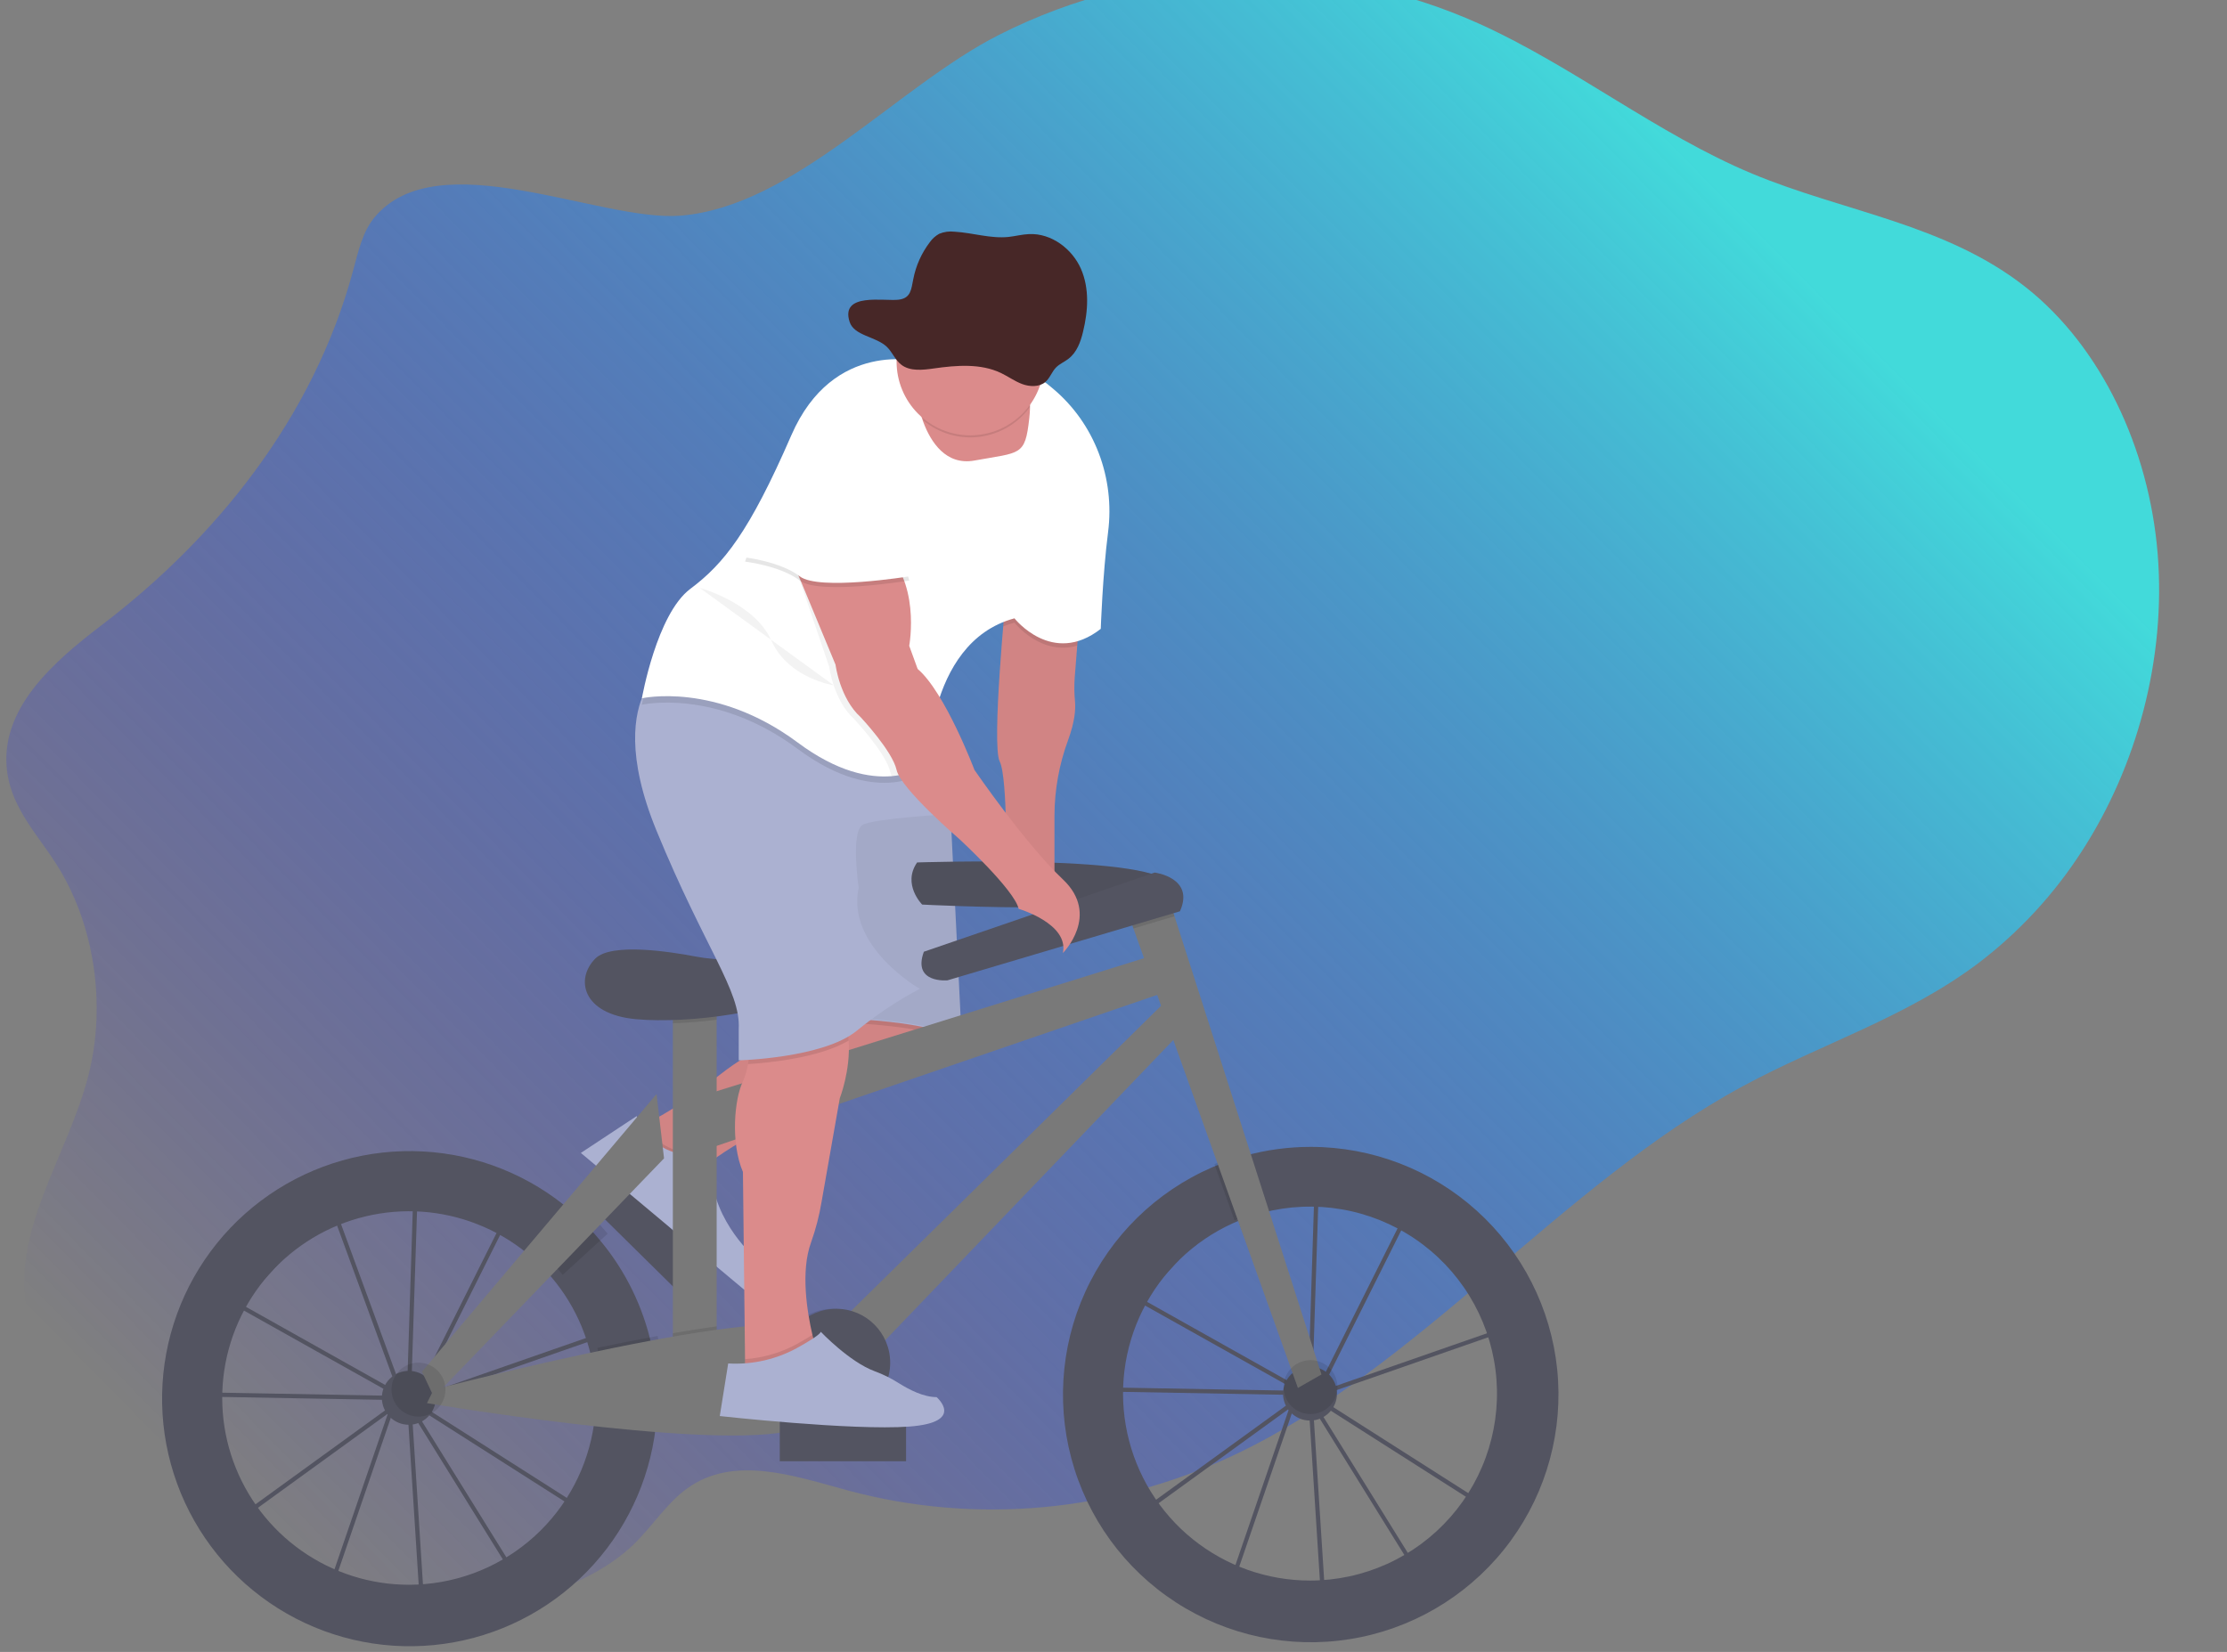 <svg width="1058" height="785" viewBox="0 0 1058 785" fill="none" xmlns="http://www.w3.org/2000/svg">
<rect x="0" y="0" width="1058" height="785" fill="#808080" stroke="none"/>
<g id="Bicycle" clip-path="url(#clip0)">
<path id="Vector" d="M177.802 103.432C172.322 110.082 170.212 119.432 167.852 128.222C148.852 199.062 102.032 256.042 48.712 296.742C26.132 313.982 -1.358 337.102 3.582 368.012C6.242 384.612 17.912 396.832 26.582 410.352C44.772 438.662 50.672 477.142 42.002 511.032C32.142 549.592 4.582 585.572 13.112 624.562C18.372 648.562 36.232 665.642 53.402 680.322C80.189 703.209 107.829 724.649 136.322 744.642C155.422 758.042 175.742 771.082 198.002 772.782C217.602 774.282 236.802 766.832 255.412 759.482C271.672 753.052 288.342 746.362 301.472 733.482C310.042 725.072 316.872 714.222 326.392 707.342C348.752 691.182 377.472 701.422 403.112 708.342C463.612 724.582 528.362 718.652 585.932 691.602C674.242 650.102 741.552 562.952 827.932 516.192C865.072 496.082 905.472 483.602 939.862 457.702C959.237 442.956 975.887 424.938 989.062 404.462C1015.06 364.352 1029.12 313.212 1025.06 263.152C1021 213.092 998.252 164.852 962.522 136.592C924.272 106.342 875.962 100.692 832.442 82.532C787.502 63.772 747.522 31.532 703.012 11.402C666.996 -4.841 627.8 -12.815 588.3 -11.934C548.8 -11.053 509.998 -1.34 474.742 16.492C426.302 40.992 377.202 98.152 323.252 102.492C284.812 105.492 207.822 67.012 177.802 103.432Z" fill="url(#paint0_linear)"/>
<g id="left-wheel">
<path id="Vector_2" d="M199.725 765.778L193.455 667.838L193.325 667.628L187.005 669.828L157.925 754.678L111.675 721.888L185.345 668.478L185.415 668.268L185.835 668.118L190.585 664.668L113.345 621.358L94.425 642.158L97.425 661.658L186.245 663.278V665.278L95.765 663.658L92.345 641.518L118.245 613.058L156.995 567.858L157.685 569.728L165.885 560.728L196.345 566.188V564.978L198.345 565.038V566.548L243.705 574.668L201.415 659.278L195.245 663.748V664.248V664.808L293.045 630.728L281.435 721.938L198.435 669.068L195.515 667.428L244.455 746.308L199.725 765.778ZM195.725 671.438L201.575 762.818L241.625 745.438L195.725 671.438ZM115.145 721.868L156.935 751.498L184.275 671.758L115.145 721.868ZM197.465 666.208L199.555 667.378L279.905 718.578L290.705 633.708L197.465 666.208ZM190.365 659.008L192.875 663.058L193.315 662.738L196.315 568.208L166.575 562.888L158.415 571.888L190.365 659.008ZM114.945 619.948L189.785 661.948L188.485 659.818L156.905 573.548L119.715 614.418L114.945 619.948ZM198.345 568.558L195.345 661.278L199.865 657.998L240.775 576.178L198.345 568.558Z" fill="#535461"/>
<path id="Vector_3" d="M309.415 638.738C305.405 620.919 297.285 604.283 285.705 590.158C281.406 584.909 276.666 580.038 271.535 575.598C251.809 558.567 226.986 548.568 200.962 547.17C174.938 545.771 149.187 553.053 127.749 567.873C106.311 582.693 90.401 604.211 82.515 629.05C74.629 653.89 75.214 680.645 84.178 705.116C93.142 729.587 109.978 750.39 132.042 764.258C154.107 778.127 180.152 784.277 206.09 781.743C232.028 779.208 256.39 768.134 275.353 750.257C294.317 732.379 306.807 708.712 310.865 682.968C311.809 676.907 312.284 670.783 312.285 664.648C312.292 655.932 311.329 647.242 309.415 638.738ZM194.225 753.088C175.993 753.069 158.209 747.435 143.292 736.953C128.374 726.47 117.047 711.648 110.851 694.501C104.655 677.354 103.89 658.715 108.66 641.118C113.43 623.521 123.505 607.82 137.513 596.15C151.521 584.48 168.783 577.408 186.953 575.895C205.122 574.381 223.316 578.501 239.062 587.693C254.807 596.884 267.34 610.703 274.956 627.268C282.571 643.834 284.9 662.343 281.625 680.278C277.875 700.722 267.076 719.203 251.107 732.506C235.137 745.809 215.01 753.093 194.225 753.088V753.088Z" fill="#535461"/>
<path id="Vector_4" d="M194.225 677.058C201.3 677.058 207.035 671.323 207.035 664.248C207.035 657.174 201.3 651.438 194.225 651.438C187.15 651.438 181.415 657.174 181.415 664.248C181.415 671.323 187.15 677.058 194.225 677.058Z" fill="#535461"/>
</g>
<g id="right-wheel">
<path id="Vector_5" d="M627.847 763.42L621.587 665.52L621.457 665.31L615.137 667.51L586.047 752.32L539.797 719.52L613.487 666.11L613.557 665.9L613.977 665.75L618.727 662.3L541.487 618.99L522.557 639.79L525.557 659.29L614.357 660.87V662.87L523.877 661.25L520.477 639.14L546.367 610.69L585.087 565.52L585.777 567.39L593.977 558.39L624.517 563.86V562.65L626.517 562.71V564.22L671.877 572.34L629.547 656.99L623.377 661.46V661.96V662.52L721.187 628.44L709.577 719.65L626.577 666.78L623.657 665.14L672.597 744.03L627.847 763.42ZM623.847 669.08L629.697 760.46L669.747 743.08L623.847 669.08ZM543.277 719.52L585.067 749.15L612.407 669.41L543.277 719.52ZM625.597 663.86L627.687 665.03L708.037 716.23L718.837 631.36L625.597 663.86ZM618.497 656.66L621.007 660.71L621.447 660.39L624.447 565.86L594.707 560.52L586.547 569.52L618.497 656.66ZM543.107 617.61L617.947 659.61L616.647 657.48L585.067 571.21L547.867 612.09L543.107 617.61ZM626.477 566.22L623.477 658.91L627.997 655.63L668.907 573.81L626.477 566.22Z" fill="#535461"/>
<path id="Vector_6" d="M622.757 545C612.144 544.988 601.578 546.415 591.347 549.24C586.071 550.695 580.904 552.523 575.887 554.71C549.157 566.297 527.674 587.387 515.594 613.898C503.514 640.41 501.697 670.459 510.492 698.233C519.287 726.008 538.071 749.533 563.209 764.259C588.348 778.984 618.054 783.863 646.582 777.952C675.109 772.04 700.431 755.759 717.648 732.257C734.865 708.755 742.754 679.702 739.789 650.72C736.823 621.738 723.215 594.885 701.595 575.356C679.975 555.828 651.881 545.012 622.747 545H622.757ZM622.357 751.09C602.076 751.082 582.408 744.137 566.62 731.407C550.831 718.678 539.872 700.931 535.562 681.113C531.252 661.295 533.851 640.599 542.928 622.463C552.004 604.326 567.011 589.84 585.457 581.41C590.149 579.262 595.021 577.532 600.017 576.24C612.229 573.07 624.977 572.537 637.411 574.678C649.845 576.818 661.681 581.581 672.13 588.652C682.58 595.722 691.404 604.937 698.015 615.683C704.627 626.429 708.873 638.46 710.473 650.975C712.073 663.49 710.989 676.202 707.293 688.265C703.598 700.329 697.375 711.467 689.04 720.939C680.704 730.41 670.447 737.998 658.951 743.196C647.455 748.395 634.984 751.086 622.367 751.09H622.357Z" fill="#535461"/>
<path id="Vector_7" d="M622.357 675.06C629.432 675.06 635.167 669.325 635.167 662.25C635.167 655.175 629.432 649.44 622.357 649.44C615.282 649.44 609.547 655.175 609.547 662.25C609.547 669.325 615.282 675.06 622.357 675.06Z" fill="#535461"/>
</g>
<g id="boy-bicycle">
<path id="Vector_8" d="M334.47 599.194L291.763 557.05L278.417 570.574L321.124 612.718L334.47 599.194Z" fill="#535461"/>
<path id="Vector_9" d="M301.95 536.881C301.95 536.881 326.74 523.801 336.32 515.381C342.087 510.335 348.288 505.808 354.85 501.851L385.95 482.921L450.95 477.921L453.95 488.921C453.95 488.921 458.95 504.921 408.95 518.921C358.95 532.921 333.95 554.921 333.95 554.921C333.95 554.921 301.95 565.881 301.95 536.881Z" fill="#DB8B8B"/>
<path id="Vector_10" opacity="0.1" d="M336.6 552.751C334.83 554.101 333.95 554.881 333.95 554.881C333.95 554.881 301.95 565.881 301.95 536.881C301.95 536.881 303.5 536.061 305.95 534.691C308.425 538.721 311.893 542.05 316.021 544.359C320.149 546.669 324.8 547.881 329.53 547.881H332.92L336.6 552.751Z" fill="black"/>
<path id="Vector_11" opacity="0.05" d="M453.01 494.441C450.23 500.331 440.64 510.011 408.95 518.881C368.34 530.251 344.22 546.881 336.6 552.751C334.83 554.101 333.95 554.881 333.95 554.881C333.95 554.881 301.95 565.881 301.95 536.881C301.95 536.881 303.5 536.061 305.95 534.691C313.38 530.621 329.11 521.691 336.29 515.341C342.056 510.294 348.257 505.766 354.82 501.811L385.92 482.881L397.5 481.991L450.92 477.881L453.92 488.881C453.92 488.881 454.62 491.031 453.01 494.441Z" fill="black"/>
<path id="Vector_12" d="M302.45 530.381L275.95 547.881L353.55 612.881C353.55 612.881 364.95 605.881 358.95 597.881C358.95 597.881 338.95 580.881 337.95 556.881L331.95 548.881H328.56C322.828 548.882 317.237 547.102 312.559 543.788C307.882 540.474 304.35 535.789 302.45 530.381V530.381Z" fill="#ABB1D1"/>
<path id="Vector_13" opacity="0.1" d="M453.01 494.441C437.01 486.711 397.95 485.881 397.95 485.881L397.53 481.991L450.95 477.881L453.95 488.881C453.95 488.881 454.62 491.031 453.01 494.441Z" fill="black"/>
<path id="Vector_14" d="M397.95 483.881C397.95 483.881 444.95 484.881 456.95 494.881L450.95 373.881H385.95L397.95 483.881Z" fill="#ABB1D1"/>
<path id="Vector_15" opacity="0.05" d="M397.95 483.381C397.95 483.381 444.95 484.381 456.95 494.381L450.95 373.381H385.95L397.95 483.381Z" fill="black"/>
<path id="Vector_16" d="M435.71 409.841C435.71 409.841 553.36 405.841 555.76 421.051C558.16 436.261 438.11 429.851 438.11 429.851C438.11 429.851 428.51 420.241 435.71 409.841Z" fill="#535461"/>
<path id="Vector_17" opacity="0.05" d="M435.71 409.841C435.71 409.841 553.36 405.841 555.76 421.051C558.16 436.261 438.11 429.851 438.11 429.851C438.11 429.851 428.51 420.241 435.71 409.841Z" fill="black"/>
<path id="Vector_18" d="M340.47 470.671H319.66V651.551H340.47V470.671Z" fill="#797979"/>
<path id="Vector_19" opacity="0.1" d="M340.47 470.661V484.591C333.55 485.491 326.47 486.061 319.66 486.281V470.661H340.47Z" fill="black"/>
<path id="Vector_20" d="M338.91 455.671C335.99 455.445 333.086 455.054 330.21 454.501C318.93 452.341 290.49 447.811 282.84 455.501C273.24 465.101 276.44 481.911 302.05 484.311C327.66 486.711 371.68 480.311 380.49 470.701C380.49 470.661 364.56 457.641 338.91 455.671Z" fill="#535461"/>
<path id="Vector_21" d="M334.87 520.291L553.37 452.261L560.57 469.071L336.47 545.901L334.87 520.291Z" fill="#797979"/>
<path id="Vector_22" d="M399.7 627.541L557.37 472.271L566.17 485.071L415.7 641.941L399.7 627.541Z" fill="#797979"/>
<path id="Vector_23" opacity="0.1" d="M601.05 574.741C596.054 576.033 591.182 577.763 586.49 579.911L576.93 553.201C581.947 551.014 587.114 549.186 592.39 547.731L601.05 574.741Z" fill="black"/>
<path id="Vector_24" d="M627.8 653.151L616.6 659.551L538.46 441.221L534.96 431.451L553.37 421.041L557.98 435.421L627.8 653.151Z" fill="#797979"/>
<path id="Vector_25" opacity="0.1" d="M557.98 435.421L538.46 441.221L534.96 431.451L553.37 421.041L557.98 435.421Z" fill="black"/>
<path id="Vector_26" d="M438.91 452.261L548.56 414.641C548.56 414.641 567.77 417.041 560.56 433.051L450.12 465.861C450.12 465.861 433.32 467.461 438.91 452.261Z" fill="#535461"/>
<path id="Vector_27" opacity="0.1" d="M315.26 660.751C315.259 666.885 314.784 673.01 313.84 679.071C304.24 678.381 294.32 677.381 284.6 676.381C286.759 664.49 286.491 652.285 283.81 640.501C293.28 638.501 302.95 636.591 312.39 634.861C314.303 643.358 315.265 652.041 315.26 660.751V660.751Z" fill="black"/>
<path id="Vector_28" opacity="0.1" d="M340.47 630.271V651.541H319.66V633.541C326.86 632.291 333.86 631.181 340.47 630.271Z" fill="black"/>
<path id="Vector_29" d="M206.01 660.381C206.01 660.381 374.09 616.381 387.69 633.171C401.29 649.961 415.7 672.381 373.32 680.381C330.94 688.381 202.84 666.771 202.84 666.771L206.01 660.381Z" fill="#797979"/>
<path id="Vector_30" opacity="0.1" d="M288.68 586.261L267.32 605.811C263.537 600.955 259.261 596.504 254.56 592.531L274.5 571.701C279.634 576.14 284.378 581.011 288.68 586.261V586.261Z" fill="black"/>
<path id="Vector_31" d="M200.47 651.829L311.913 519.891L315.47 550.458L206.146 663.891L200.47 651.829Z" fill="#797979"/>
<path id="Vector_32" opacity="0.1" d="M198.81 673.161C205.885 673.161 211.62 667.426 211.62 660.351C211.62 653.276 205.885 647.541 198.81 647.541C191.735 647.541 186 653.276 186 660.351C186 667.426 191.735 673.161 198.81 673.161Z" fill="black"/>
<path id="Vector_33" opacity="0.1" d="M622.6 671.961C629.675 671.961 635.41 666.226 635.41 659.151C635.41 652.076 629.675 646.341 622.6 646.341C615.525 646.341 609.79 652.076 609.79 659.151C609.79 666.226 615.525 671.961 622.6 671.961Z" fill="black"/>
<path id="Vector_34" opacity="0.1" d="M395.69 673.161C409.834 673.161 421.3 661.695 421.3 647.551C421.3 633.407 409.834 621.941 395.69 621.941C381.546 621.941 370.08 633.407 370.08 647.551C370.08 661.695 381.546 673.161 395.69 673.161Z" fill="black"/>
<path id="Vector_35" d="M397.3 673.161C411.444 673.161 422.91 661.695 422.91 647.551C422.91 633.407 411.444 621.941 397.3 621.941C383.156 621.941 371.69 633.407 371.69 647.551C371.69 661.695 383.156 673.161 397.3 673.161Z" fill="#535461"/>
<path id="Vector_36" d="M390.462 645.627L390.454 645.633C387.447 647.882 386.832 652.143 389.081 655.151L409.407 682.331C411.656 685.339 415.918 685.954 418.925 683.705L418.933 683.699C421.941 681.449 422.555 677.188 420.306 674.181L399.98 647C397.731 643.993 393.47 643.378 390.462 645.627Z" fill="#6C63FF"/>
<path id="Vector_37" d="M512.95 291.881L510.57 321.991C510.296 325.805 510.346 329.635 510.72 333.441C511.03 336.811 510.72 342.711 507.42 351.711C503.183 363.208 500.993 375.358 500.95 387.611V421.881L477.95 417.881C477.95 417.881 478.95 369.881 474.95 361.881C470.95 353.881 477.95 282.881 477.95 282.881L512.95 291.881Z" fill="#DB8B8B"/>
<path id="Vector_38" opacity="0.05" d="M511.77 306.801L510.57 321.991C510.3 325.802 510.353 329.629 510.73 333.431C511.04 336.801 510.73 342.701 507.43 351.711C503.193 363.208 501.003 375.358 500.96 387.611V421.881L477.96 417.881C477.96 417.881 478.96 369.881 474.96 361.881C472.13 356.211 474.81 318.941 476.62 297.671C477.37 288.921 477.96 282.881 477.96 282.881L512.96 291.881L511.77 306.801Z" fill="black"/>
<path id="Vector_39" d="M398.97 521.881L390.32 571.081C389.229 577.65 387.556 584.109 385.32 590.381C380.25 604.241 383.49 623.671 385.95 634.271C387.04 638.951 387.95 641.911 387.95 641.911L361.95 655.911L353.95 649.911V645.911L352.95 556.911C346.95 542.911 348.95 521.911 352.95 513.911C354.087 511.282 354.887 508.52 355.33 505.691C357.33 494.971 357.95 479.911 357.95 479.911C357.95 479.911 373.95 452.911 392.95 470.911C399.95 477.541 402.61 486.211 403.17 494.511C404.15 508.721 398.97 521.881 398.97 521.881Z" fill="#DB8B8B"/>
<path id="Vector_40" opacity="0.1" d="M403.17 494.481C389.3 502.721 365.17 505.051 355.33 505.661C357.33 494.941 357.95 479.881 357.95 479.881C357.95 479.881 373.95 452.881 392.95 470.881C399.95 477.511 402.61 486.181 403.17 494.481Z" fill="black"/>
<path id="Vector_41" d="M436.95 469.881C426.316 475.544 416.267 482.243 406.95 489.881C390.95 502.881 350.95 503.881 350.95 503.881V488.881C351.95 470.881 334.95 450.881 311.95 394.881C297.26 359.121 301.33 338.881 306.19 328.881C308.95 323.231 311.95 320.881 311.95 320.881L436.95 344.881L441.42 358.281L450.95 386.881C450.95 386.881 415.95 388.881 409.95 391.881C403.95 394.881 407.95 421.881 407.95 421.881C401.95 449.881 436.95 469.881 436.95 469.881Z" fill="#ABB1D1"/>
<path id="Vector_42" opacity="0.1" d="M512.95 291.881L511.77 306.801C494.37 311.801 481.95 295.881 481.95 295.881C480.135 296.367 478.352 296.965 476.61 297.671C477.36 288.921 477.95 282.881 477.95 282.881L512.95 291.881Z" fill="black"/>
<path id="Vector_43" opacity="0.1" d="M441.42 358.281C440.95 362.951 440.95 365.881 440.95 365.881C440.95 365.881 417.95 384.881 378.95 355.881C339.95 326.881 304.95 334.881 304.95 334.881C304.95 334.881 305.36 332.561 306.19 328.881C308.95 323.231 311.95 320.881 311.95 320.881L436.95 344.881L441.42 358.281Z" fill="black"/>
<path id="Vector_44" d="M526.43 252.831C523.82 273.181 522.95 298.831 522.95 298.831C499.95 316.831 481.95 293.831 481.95 293.831C460.23 299.661 450.02 318.671 445.21 335.261C442.634 344.235 441.202 353.498 440.95 362.831C440.95 362.831 434.87 367.831 423.67 368.831C413.08 369.721 397.9 366.961 378.95 352.831C339.95 323.831 304.95 331.831 304.95 331.831C304.95 331.831 311.95 291.831 327.95 279.831C343.95 267.831 355.95 252.831 375.95 206.831C395.95 160.831 436.95 171.831 436.95 171.831C436.95 171.831 438.95 162.831 475.95 171.831C484.962 174.193 493.304 178.612 500.32 184.741C520.11 201.381 529.71 227.191 526.43 252.831Z" fill="white"/>
<path id="Vector_45" d="M489.32 194.381C489.27 195.711 489.16 197.191 488.98 198.841C486.98 216.841 484.98 214.841 462.98 218.841C449.3 221.331 442.19 209.901 438.77 200.901C437.532 197.641 436.598 194.273 435.98 190.841L483.98 182.841C483.98 182.841 489.73 181.231 489.32 194.381Z" fill="#DB8B8B"/>
<path id="Vector_46" opacity="0.05" d="M445.21 335.311C442.634 344.285 441.202 353.548 440.95 362.881C440.95 362.881 434.87 367.881 423.67 368.881C423.354 368.244 423.113 367.573 422.95 366.881C420.95 357.881 405.95 341.881 405.95 341.881C395.95 332.881 393.95 316.881 393.95 316.881L377.45 268.381L371.95 263.881C371.95 263.881 394.95 245.881 414.95 260.881C434.95 275.881 428.95 307.881 428.95 307.881L432.95 318.881C437.1 322.381 441.32 328.551 445.21 335.311Z" fill="black"/>
<path id="Vector_47" d="M374.95 262.881L396.95 315.881C396.95 315.881 398.95 331.881 408.95 340.881C408.95 340.881 423.95 356.881 425.95 365.881C427.95 374.881 455.95 398.881 455.95 398.881C455.95 398.881 481.95 422.881 483.95 431.881C483.95 431.881 507.95 438.881 504.95 452.881C504.95 452.881 522.95 434.881 504.95 417.881C486.95 400.881 462.95 365.881 462.95 365.881C462.95 365.881 448.95 328.881 435.95 317.881L431.95 306.881C431.95 306.881 437.95 274.881 417.95 259.881C397.95 244.881 374.95 262.881 374.95 262.881Z" fill="#DB8B8B"/>
<path id="Vector_48" opacity="0.1" d="M387.95 641.881L361.95 655.881L353.95 649.881V645.881C362.934 645.243 371.663 642.609 379.5 638.171C381.9 636.811 384.16 635.471 385.97 634.291C387.02 638.921 387.95 641.881 387.95 641.881Z" fill="black"/>
<path id="Vector_49" opacity="0.1" d="M417.95 220.881L431.95 275.881C431.95 275.881 388.95 282.881 379.95 275.881C370.95 268.881 353.95 266.881 353.95 266.881C353.95 266.881 371.95 214.881 381.95 208.881C391.95 202.881 417.95 220.881 417.95 220.881Z" fill="black"/>
<path id="Vector_50" d="M417.95 218.881L431.95 273.881C431.95 273.881 388.95 280.881 379.95 273.881C370.95 266.881 353.95 264.881 353.95 264.881C353.95 264.881 371.95 212.881 381.95 206.881C391.95 200.881 417.95 218.881 417.95 218.881Z" fill="white"/>
<path id="Vector_51" opacity="0.1" d="M489.32 193.381C486.519 197.247 482.957 200.499 478.853 202.938C474.748 205.376 470.188 206.949 465.453 207.56C460.718 208.171 455.909 207.806 451.32 206.489C446.731 205.172 442.46 202.93 438.77 199.901C437.532 196.641 436.598 193.273 435.98 189.841L483.98 181.841C483.98 181.841 489.73 180.231 489.32 193.381Z" fill="black"/>
<path id="Vector_52" d="M495.95 171.881C495.95 181.163 492.263 190.066 485.699 196.63C479.135 203.193 470.233 206.881 460.95 206.881C451.667 206.881 442.765 203.193 436.201 196.63C429.638 190.066 425.95 181.163 425.95 171.881C425.95 171.301 425.95 170.721 425.95 170.141C426.181 160.858 430.09 152.048 436.816 145.647C443.543 139.246 452.537 135.78 461.82 136.011C471.103 136.242 479.913 140.15 486.314 146.877C492.715 153.604 496.181 162.598 495.95 171.881V171.881Z" fill="#DB8B8B"/>
<path id="Vector_53" opacity="0.1" d="M495.95 171.881C495.953 175.107 495.509 178.317 494.63 181.421C491.925 182.01 489.103 181.752 486.55 180.681C482.81 179.211 479.6 176.681 476.01 174.861C465.9 169.741 453.87 170.751 442.67 172.441C437.11 173.281 430.8 174.061 426.43 170.521C426.28 170.402 426.136 170.275 426 170.141C426.231 160.858 430.14 152.048 436.866 145.647C443.593 139.246 452.587 135.78 461.87 136.011C471.153 136.242 479.963 140.15 486.364 146.877C492.765 153.604 496.231 162.598 496 171.881H495.95Z" fill="black"/>
<path id="Vector_54" opacity="0.05" d="M332.45 279.381C332.45 279.381 358.45 286.381 366.45 304.381C374.45 322.381 396.09 325.671 396.09 325.671" fill="black"/>
<path id="Vector_55" d="M430.45 675.381H370.45V694.381H430.45V675.381Z" fill="#535461"/>
<path id="Vector_56" d="M379.46 640.121C384.83 637.121 389.54 634.121 389.95 632.881C389.95 632.881 403.5 647.181 415.57 651.621C419.629 653.12 423.514 655.051 427.16 657.381C431.94 660.381 438.76 663.911 444.95 663.911C444.95 663.911 458.95 675.911 431.95 677.911C404.95 679.911 341.95 672.911 341.95 672.911L345.95 647.911C357.637 648.596 369.274 645.891 379.46 640.121Z" fill="#ABB1D1"/>
</g>
<path id="hats" d="M403.624 152.927C405.754 159.607 415.984 159.817 421.234 164.737C423.964 167.297 425.234 171.077 428.234 173.357C432.404 176.537 438.424 175.837 443.734 175.077C454.424 173.557 465.904 172.647 475.544 177.257C478.964 178.887 482.034 181.167 485.604 182.497C489.174 183.827 493.604 183.987 496.504 181.627C498.824 179.737 499.674 176.627 501.774 174.547C503.404 172.907 505.674 171.987 507.534 170.547C511.614 167.467 513.374 162.447 514.534 157.647C516.934 147.767 517.624 137.117 513.534 127.747C509.444 118.377 499.604 110.747 488.864 111.237C485.574 111.387 482.364 112.237 479.084 112.597C470.534 113.467 462.084 110.597 453.504 110.107C451.015 109.804 448.49 110.148 446.174 111.107C444.427 112.078 442.92 113.427 441.764 115.057C437.836 120.202 435.146 126.184 433.904 132.537C432.904 137.327 432.854 141.667 426.984 142.407C420.314 143.287 399.114 138.797 403.624 152.927Z" fill="#472727"/>
</g>
<defs>
<linearGradient id="paint0_linear" x1="775.072" y1="47.002" x2="100.572" y2="711.502" gradientUnits="userSpaceOnUse">
<stop stop-color="#42DADA"/>
<stop offset="0.53" stop-color="#2C69EA" stop-opacity="0.47"/>
<stop offset="1" stop-color="#1805F8" stop-opacity="0"/>
</linearGradient>
<clipPath id="clip0">
<rect width="1057.7" height="784.98" fill="white"/>
</clipPath>
</defs>
</svg>
